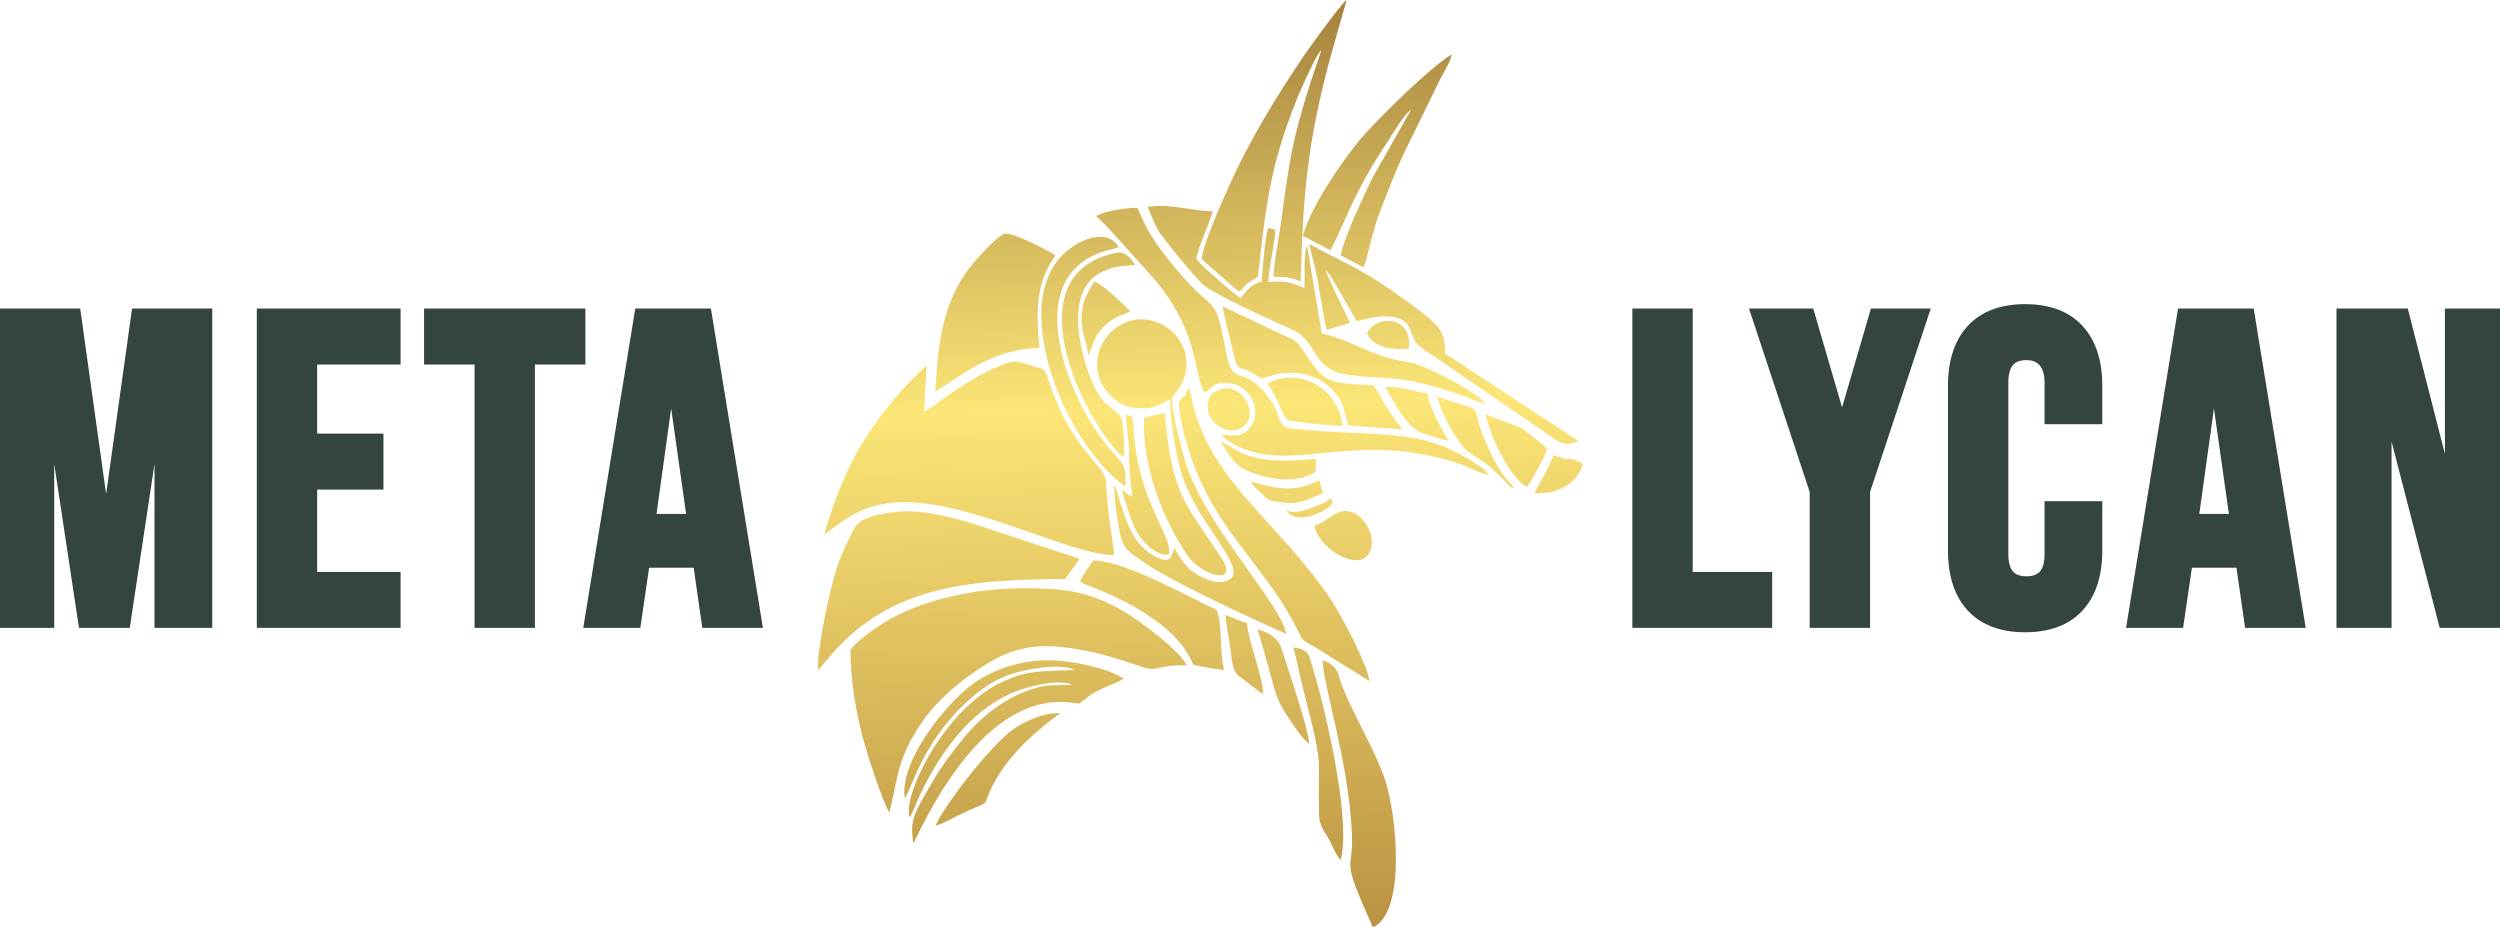 <svg clip-rule="evenodd" fill-rule="evenodd" height="347.726" image-rendering="optimizeQuality" shape-rendering="geometricPrecision" text-rendering="geometricPrecision" viewBox="0 0 26099.69 9682.31" width="937.334" xmlns="http://www.w3.org/2000/svg" xmlns:xlink="http://www.w3.org/1999/xlink"><linearGradient id="a" gradientUnits="userSpaceOnUse" x1="13518.86" x2="13821.43" y1="37.81" y2="9972.28"><stop offset="0" stop-color="#a5823e"/><stop offset=".42" stop-color="#fce677"/><stop offset="1" stop-color="#b78e3f"/></linearGradient><path d="m63.04 3221.03h774.17l270.69 1937.3 270.68-1937.3h837.22v3333.98h-602.69v-1712.88l-258.54 1712.88h-530.01l-258.54-1712.88v1712.88h-566.02v-3333.98h63.04zm2681 0h1437.86v584.35h-870.72v721.71h691.99v584.36h-691.99v859.2h870.72v584.35h-1500.89v-3333.98h63.04zm2210.1 584.35h-527.02v-584.35h1684.2v584.35h-527.01v2749.62h-630.17zm1731.25-584.35h736.26c181.06 1111.31 362 2222.64 542.95 3333.98h-632.56l-90.33-627.84h-465.27l-91.65 627.84h-595.78l542.96-3333.98h53.43zm477.48 2144.71-156.1-1102.23-152.91 1102.23zm9941.63-2144.71h567.15v2749.62h829.47v584.35h-1459.65v-3333.98h63.04zm1788.49 1915.31-633.67-1915.31h670.42l301.25 1032.27 301.25-1032.27h624.6l-633.67 1915.31v1418.67h-630.17v-1418.67zm2249.11 1464.49c-127.8 0-241.47-18.59-340.98-55.73-101.59-37.94-187.45-94.93-257.53-170.93-69.56-75.43-121.64-166.03-156.19-271.75-33.82-103.52-50.75-221.16-50.75-352.85v-1723.1c0-131.7 16.92-249.32 50.75-352.85 34.55-105.73 86.62-196.33 156.19-271.76 70.08-75.99 155.94-132.98 257.53-170.92 99.5-37.15 213.17-55.75 340.98-55.75 127.8 0 241.47 18.59 340.98 55.75 101.58 37.93 187.43 94.92 257.53 170.92 69.55 75.43 121.63 166.03 156.18 271.76 33.82 103.53 50.75 221.16 50.75 352.85v402.16h-602.68v-434.24c0-156.55-63.01-234.84-189.01-234.84-64.65 0-111.65 17.36-141.01 52.06-31.99 37.81-48 98.75-48 182.78v1791.83c0 82.35 15.92 142.05 47.75 179.1 29.31 34.1 76.4 51.16 141.26 51.16s111.95-17.06 141.26-51.16c31.82-37.03 47.75-96.75 47.75-179.1v-553.38h602.68v516.73c0 131.69-16.92 249.31-50.75 352.85-34.54 105.72-86.62 196.32-156.18 271.75-70.1 76.01-155.95 132.99-257.53 170.93-99.5 37.16-213.17 55.73-340.98 55.73zm1649.88-3379.8h736.26c181.06 1111.31 362 2222.64 542.95 3333.98h-632.56l-90.33-627.84h-465.27l-91.65 627.84h-595.78l542.96-3333.98h53.43zm477.48 2144.71-156.1-1102.23-152.91 1102.23zm1186.15-2144.71h681.33l387.56 1517.6v-1517.6h575.19v3333.98h-629.5l-502.43-1945.04v1945.04h-575.19v-3333.98h63.05z" fill="#344441" fill-rule="nonzero"/><path d="m9647.36 4294.15 25.87-474.59c-210.77 173.88-467.97 490.28-643.59 761.4-168.23 259.71-339.3 677.45-422.47 995.97 207.71-147.35 353.3-275.39 652.72-321.35 735.49-112.89 1862.94 533.91 2369.57 540.37.69-87.77-74.34-471.32-80.98-751.57-4.73-199.49-360.77-320.12-610.62-1100.22-32.47-101.34-55.07-89.92-164.09-125.39-208.57-67.87-209.37-52.89-417.1 36.79-169.55 73.19-377.97 214.49-531.25 323.29-62.33 44.24-105.59 86.02-178.05 115.3zm3793.92 1035.8c93.09 52.87 300.65-49.86 386.57-81.94 22.99-8.58 84.9-84.43 83.36-2.49-1.11 59.02-345.12 252.27-471.06 98.14-2.85-3.49-5.55-17.5 1.14-13.7zm829.29-1858.32c47.45 140.99 246.24 193.15 436.82 164.98 43.1-307.45-290.26-376.54-436.82-164.98zm-1216.12 1560.37c34.04 48.52 81.95 85.86 123.94 129.08 69.52 71.51 66.82 64.87 191.05 82.34 213.14 29.96 291.29-37 441.64-94.49l-37.73-135.04c-340.17 175.6-578.91 28.49-718.9 18.12zm2963.31 111.59c270.39 35.35 478.11-143.03 507.2-305.06-196.84-91.45-100.14-7.09-305.21-86.66-60.83 149.96-128.87 267.61-202 391.72zm-3284.84-1074.65c-60.68 24.68-95.33 33.91-116.74 111.81-53.82 195.68 154.04 362.55 315.33 299.29 256.44-100.59 43.02-509.37-198.59-411.1zm285.31 2434.06c-85.15-17.43-136.17-53.35-225.94-82.84 8.27 101.38 28.13 186.64 43.02 281.44 27.53 175.3 20.52 299.81 102.63 359.69l245.67 185.3c13.92-149.38-156.66-560.82-165.38-743.58zm714.41-1576.92 7.67-136.16c-236.04 18.4-489.48 42.61-718.25-36.82-120.7-41.91-186.77-104.29-273.31-138.99 17.53 43.86 109.05 173.75 145.36 214.02 60.74 67.36 153.46 100.08 247.71 130.62 189.12 61.29 431.82 75.3 590.81-32.67zm1385.09-327.18c-55.25-97.01-199.74-359.8-217.36-491.45-124.9-14.65-309.46-82.89-439.8-65.82 78.07 114.37 214.6 440.94 422.13 492.93 58.61 14.68 195.82 62.63 235.03 64.33zm-3755.37-885.32c62.08-132.08 46.66-184.23 151.84-292.68 136.92-141.19 213.2-122.1 286.24-171.71-73.15-73.06-283.59-280.28-375.37-309.19-67.92 119.36-116.22 165.39-132.18 345.77-13.52 152.86 56.73 302.44 69.47 427.81zm4446.33 1381.62c-57.52-81.31-85.43-74.88-182.97-243.61-59.42-102.77-98.15-192.41-141.74-302.44-148.56-374.97 51.34-223.12-474.98-407.96 11.33 135.63 226.8 507.62 302.86 562.93 91.85 66.8 178.18 111.41 261.17 183.66l164.41 160.55c43.33 48.53 8.04 35.14 71.25 46.86zm-2680.31 1478.07c34.53 100.56 64.85 221.16 98.43 335.87 96.4 329.36 75.13 366.31 250.58 622.19 62.3 90.86 115.26 176.91 191.47 233.67-5.65-142.98-226.58-801.74-297.99-1016.88-28.54-86-155.59-163.57-242.49-174.86zm592.76-1083.32c60.08 274.83 551.77 532.52 598.29 204.12 21.29-150.24-95.01-306.97-199.91-346-159.53-59.33-240.6 91.48-398.37 141.87zm-1899.72-306.96c-66.23-23.83-51.41-36.09-112.93-66.93 51 148.26 84.32 286.19 157.62 433.72 45.26 91.11 208.88 267.68 337.09 237.35 42.41-195.82-316.38-535.4-366.54-1288.35-13.46-202.03-15.52-139.52-81.21-169.43 1.61 132.16 33.79 279.55 32.4 425.58-1.32 138.23 17.49 299.06 33.57 428.06zm4124.08-101.79c54.19-78.93 182.15-306.82 204.25-394.67-51.09-55.95-210.07-176.77-273.97-221.48l-365.21-140.08c46.12 238.91 272.63 698.51 434.93 756.23zm-2716.13-1077.04c151.61 198.84 146.4 350.76 226.29 383.13 53.38 21.64 482.03 58.59 556.53 58.81-20.28-353.46-413.48-634.54-782.81-441.94zm-3461.44 4617.68c81.54-26.28 137.81-61.57 222.66-102.98 374.04-182.61 257.78-70.89 348.51-268.83 151.02-329.49 443.18-596.24 729.35-803.84-155.86-13.99-361.29 81.6-473.16 155.2-253.28 166.62-768.65 852.05-827.36 1020.45zm3732.04-1863.12c22.84 58.73 51.19 207.19 69.97 286.54 19.66 83.13 42.12 179.03 66.87 275.09 187.54 727.87 115.32 561.2 135.04 1200.24 3.2 103.38 59.85 166.19 101.44 238.91 37.71 65.94 67.98 162.88 122.9 219.21 105.1-382.86-120.49-1381.42-232.59-1801.66-23.37-87.62-48.54-170.75-76.97-266.43-22.44-75.49-33.02-135.16-186.66-151.89zm-1769.12-1986.8c12.38-104.71.67-256.78-11.93-358.59-12.28-99.13-117.75-149.03-184.47-209.5-153.54-139.15-398.53-854.03-209.5-1194.26 47.15-84.85 99.19-133.64 197.28-178.94 124.57-57.51 178.14-46.83 329.53-66.34-106.29-152.49-156.18-141.89-291.38-101.16-998.86 301.03-159.83 1863.2 170.48 2108.79zm213.45-410.18c-25.64 488.17 194.97 1062.99 449.46 1430.43 156 225.21 480.78 293.56 396.3 101.61-13.98-31.76-41.75-73.75-58.18-98.6-371.19-561.46-492.73-630.66-572.69-1481.18-43.36 3.46-169.68 37.4-214.89 47.75zm-194.99 717.31c22.02-310.29-63.35-204.27-331.6-621.68-342.94-533.65-677.28-1545.34 67.58-1819.84 67.26-24.78 151.46-36.21 193.43-59.64-127.63-221.8-513.72-65.21-681.95 205.17-377.81 607.2 163.65 1881.78 752.54 2295.99zm2332.04-637.88 563.27 41.77c-196.26-233.83-236.17-374.82-307.56-462.67-584.25-11.58-517.42-77.37-778.55-421.31-44.19-58.2-78.78-63.36-181.14-109.63l-612.38-290.83c29.2 165.45 83.61 355.95 123.48 541.73 28.78 134.17 60.32 81.27 176.85 147.46 151.67 86.16 54.34 71.7 241.74 25.06 278.25-69.27 566.1 37.8 689.1 276.12 47.33 91.71 52.11 173.05 85.19 252.3zm-2006.37 2045.14c118.09 84.48 227.4 188.33 306.7 309.7 109.52 167.66 27.27 134.49 148.99 159.06 67.2 13.58 187.76 36.84 249.52 38.19-44.61-159.99-21.91-417.19-61.11-569.34-19.32-75-15.7-55.57-83.15-87.97-309.83-148.83-922.35-487.35-1225.65-484.45-37.42 59.46-109.04 152.87-133.31 221.01 45.77 29.3 152.29 65.91 214.55 91.85 76.21 31.75 137.76 59.99 210.9 96.22 147.02 72.85 249.08 137.39 372.56 225.72zm1775.33-3041.25c83.4-31.5 177.11-44.57 243.22-77.91-48.01-104.4-237.59-474.27-254.35-550.9l49.76 60.54c17.18 27.04 23.01 39.22 37.88 63.73l235.72 412.05c131.12-24.9 259.06-72.88 400.71-39.12 164.05 39.1 143.02 118.08 211.85 251.58 31.16 60.45 192.4 150.47 261.23 199.44l1106.69 758.16c102.27 70.44 186.45 159.12 338.04 78.57-62.62-29.21-110.46-70.19-170.61-108.43l-869.26-567.78c-106.22-68.63-245.48-173.65-351.77-225.35-2.28-253.72-83.61-305.43-220.93-417.67-119-97.29-247.33-184.21-375.77-274.09-302.81-211.91-530.22-298.32-822.65-459.93 11.32 65.6 31.74 134.76 49.61 206.62 56.8 228.46 83.31 505.24 130.65 690.48zm158.02 3708c-38.54-97.48-23.79-198.63-202.11-261.04 32.85 374.07 266.39 1031.89 307.19 1798.35 23.76 446.21-138.73 192.63 219.99 991.95 350.46-160.04 246.08-1188.43 126.39-1541.56-109.12-321.96-322.17-660.59-451.47-987.7zm-406.4-4690.97 287.05 151c88.86-157.59 201.71-464.75 374.19-771.94 72.4-128.95 141.71-238.76 222.04-360.55 62.69-95.02 172.04-285.65 247.95-337.88l-409.93 723.3c-96.19 200.8-289.47 611.16-326.48 799.5l237.64 125.34c2.24-3.87 4.93-14.55 5.73-12.12.79 2.43 4.42-9.41 5.48-12.29 2.5-6.86 11.53-33.5 13.13-39.31l62.9-246.34c26.66-95.52 57.16-202.62 95.1-298.23 78.29-197.19 144.08-376.01 228.79-559.07l387.88-793.13c32.02-65.53 115.89-196.5 122.35-264.01-250 161.52-688.09 595.7-898.32 823.92-185.6 201.47-568.92 745.41-655.52 1071.82zm-4155.76 5871.87c32.18-49.37 95.29-211.3 127.88-281.54 121.92-262.91 279.91-497.93 487.31-694.37 141.83-134.33 277.74-243.61 486.23-318 132.79-47.38 513.62-123.98 674.47-46.87-337.06 20.47-459.41-5.76-729.85 112.19-643.72 280.74-1081.31 1228.79-993.27 1429.08 40.69-73.94 78.09-180.79 120.11-266.66 200.89-410.5 494.33-826.09 926.56-1025.51 121.33-55.98 475.72-163.89 644.46-95.98-162.18 14.14-236.54-6.32-392.21 40.76-290.91 88-548 284.38-734.73 514.84-132.35 163.35-232.36 292.54-346.85 492.22-156.95 273.73-225.44 358.71-180.01 612.36 847.68-1798.54 1662.55-1440.92 1732.75-1463.2.14-.04 105.65-82.38 132.09-98.76 108.49-67.17 217.32-94.39 332.78-159.26-171.97-110.28-540.82-192.7-802.18-191.89-293.79.92-563.81 101.43-757.71 234.23-281.89 193.06-789.86 820.45-727.82 1206.36zm6060.42-4120.58-19.19-22.79c-137.76-136.24-620.83-383.44-777.17-407.75-422.42-65.67-573.83-226.17-911.41-302.28l-154.43-924.77c-40.71 145.57-15.41 298.34-27.81 450.52-152.13-56.88-174.25-77.55-374.78-62.15-.54-98.26 48.66-333.81 64.64-455.14 13.42-101.89 15.95-91.51-64.48-108.58-33.61 54.4-62.4 463.71-70.19 558.54-116.89 30.65-160.96 104.19-220.69 173.81-61.19-39.02-435.03-357.17-462.13-411.14 25.29-142.96 129.37-343.14 171.88-496.86-201.54 3.84-450.47-85.89-677.61-43.22 88.5 211.96 65.09 200.64 244.1 424.82 108.57 135.96 209.28 259.16 324.09 378.09 93.21 96.54 760.25 397.27 929.69 472.9 286.54 127.91 204.79 405.77 557.81 468.69 416.6 74.26 509.58-23.89 1192.71 210.49 89.47 30.71 183.86 77.12 274.97 96.81zm-1209.47 2897.19c-23.74-177.21-288.62-677.25-389.41-830.53-536.64-816.15-1279.6-1253.57-1461.56-2098.14-10.72-49.79-10.78-87.68-43.59-129.44-48.41 208.53-161.55-32.31-42.14 471.26 38.98 164.33 97.63 330.22 166.47 484.54 145.22 325.55 315.43 545.31 504.48 795.67 193.55 256.33 352.43 449.61 513.42 769.73 64.87 128.98 42.36 97.43 157.83 167.22 68.38 41.33 128.75 76.68 201.4 124.2 132.1 86.41 267.99 163.96 393.1 245.48zm-4531.89-3021.9c311.54-194.92 592.17-440.2 1086.03-456.91-39.82-416.34-29.44-686.68 166.42-964.34-58.59-47.95-465.91-253.84-533.9-225.77-91.4 37.74-315.86 287.32-391.86 394.86-243.82 345.02-302.27 738.5-326.68 1252.16zm2450.14 82.86c1.2 207.88 63.46 584.72 115.45 759.55 169.52 570.01 770.55 1052.14 461.76 1137.41-125.62 34.69-264.06-49.3-337.58-98.6-67.85-45.48-158.84-171.46-194.26-252.55-34.02 119.57-52.88 164.68-194.89 94.25-234.46-116.28-304.32-359.51-380.04-596.15-9.98-31.17-12.53-46.84-22.76-79.27-.86-2.72-13.7-38.7-13.81-38.94-14.32-32.93-6.48-17.38-19.14-35.6 5.39 147.77 15.76 240.54 39.42 376.34 49.39 283.5 35.83 277.82 352.88 485.11 255.5 167.06 1133.65 578.65 1404.13 693.11-37.54-284.18-796.54-1079.75-1026.51-1720.59-39.31-109.51-189.12-652.92-158.32-749.63 9.45-29.7 124.64-125.9 143.47-299.45 42-387.01-428.32-682.06-762.01-402.64-174.28 145.94-241.08 421.91-71.21 639.57 64.26 82.34 161.77 160.09 287.34 174.92 207.01 24.45 246.58-33 376.08-86.83zm-771.38-1914.42c84.11 62.05 441.48 477.47 535.62 578 546.97 584.08 481.57 1090.73 595.02 1263.92 90.92-43.88 76.8-121.92 272.53-95.85 206.61 27.52 345.3 298.13 196.52 468.86-79.99 91.78-171.48 80.65-293.69 64.67 31.14 54.06 178.09 129.07 247.02 155.1 562.68 212.57 1204.87-191.96 2231.18 147.45 91.4 30.22 218.32 100.04 315.07 120.27-39.89-93.77-404.03-275-500.73-310.49-425.69-156.19-931.78-108.17-1443.8-164.55-149.26-16.44-207.55 4.45-254.15-139.3-37.49-115.63-86.65-185.84-151.85-259.42-243.91-275.23-322.58-41.23-392.92-410.16-130.54-684.76-79.95-308.43-620.69-988.63-77.4-97.37-187.78-255.92-239.61-376.3l-66.43-141.17c-126.72.14-344.88 33.4-429.08 87.6zm1101.78 444.54c67.49 69.83 117.49 106.64 186.83 167.16 65.28 56.99 136.1 127.98 201.35 174.9 45.18-28.13 43.57-45.73 88.4-82.76 41.41-34.21 74.8-43.68 110.8-71.88 84.24-754.56 119.43-1134.48 407.05-1857.55 29.41-73.96 177.18-406.11 227.68-474.71 15.45-21 11.47-16.1 26.09-30.33-6.2 36.12-227.38 616.97-317.49 1109.02-35.52 193.94-67.12 417.93-93.42 625.06-23.69 186.61-82.63 462.39-88.18 627.64 120.34 4.27 193.14 5.92 284.05 52.13 25.29-920.29 69.44-1439.71 303.47-2317.7l175.79-622.61c-70.06 54.78-379.58 485.13-449.1 587.25-273.56 401.85-571.49 888.94-774.06 1347.16-66.19 149.72-276.61 612.26-289.26 767.23zm-4005.62 4294.32 196.63-227.38c630.02-670.71 1453.79-717.89 2383.4-724.16l150.81-211.09-911.95-300.82c-278.33-92.87-696.71-230.7-1026.45-185.77-152.18 20.73-354.7 49.76-419.35 178.19-70.47 139.97-133.13 266.56-185.52 429.91-63.15 196.89-202.62 837.39-187.57 1041.11zm338.44-204.79c.96 314.29 58.45 642.43 130.3 914.48 38.99 147.67 213.37 690.08 277.22 778.17 94.26-408.6 86.83-573.2 339.96-944.87 158.5-232.75 416.99-449.87 675.97-608.06 338.43-206.73 604.44-220.09 1038.38-137.11 172.4 32.97 347.9 89.51 505.92 143.72 287.87 98.75 150.19 7.28 543 7.28-64.48-143.44-480.77-461.35-666.73-567.33-332.57-189.49-557.2-234.78-1013.18-236.68-501.46-2.09-1079.58 109.72-1485.75 362.35-86.56 53.83-317.89 216.36-345.08 288.05z" fill="url(#a)"/></svg>